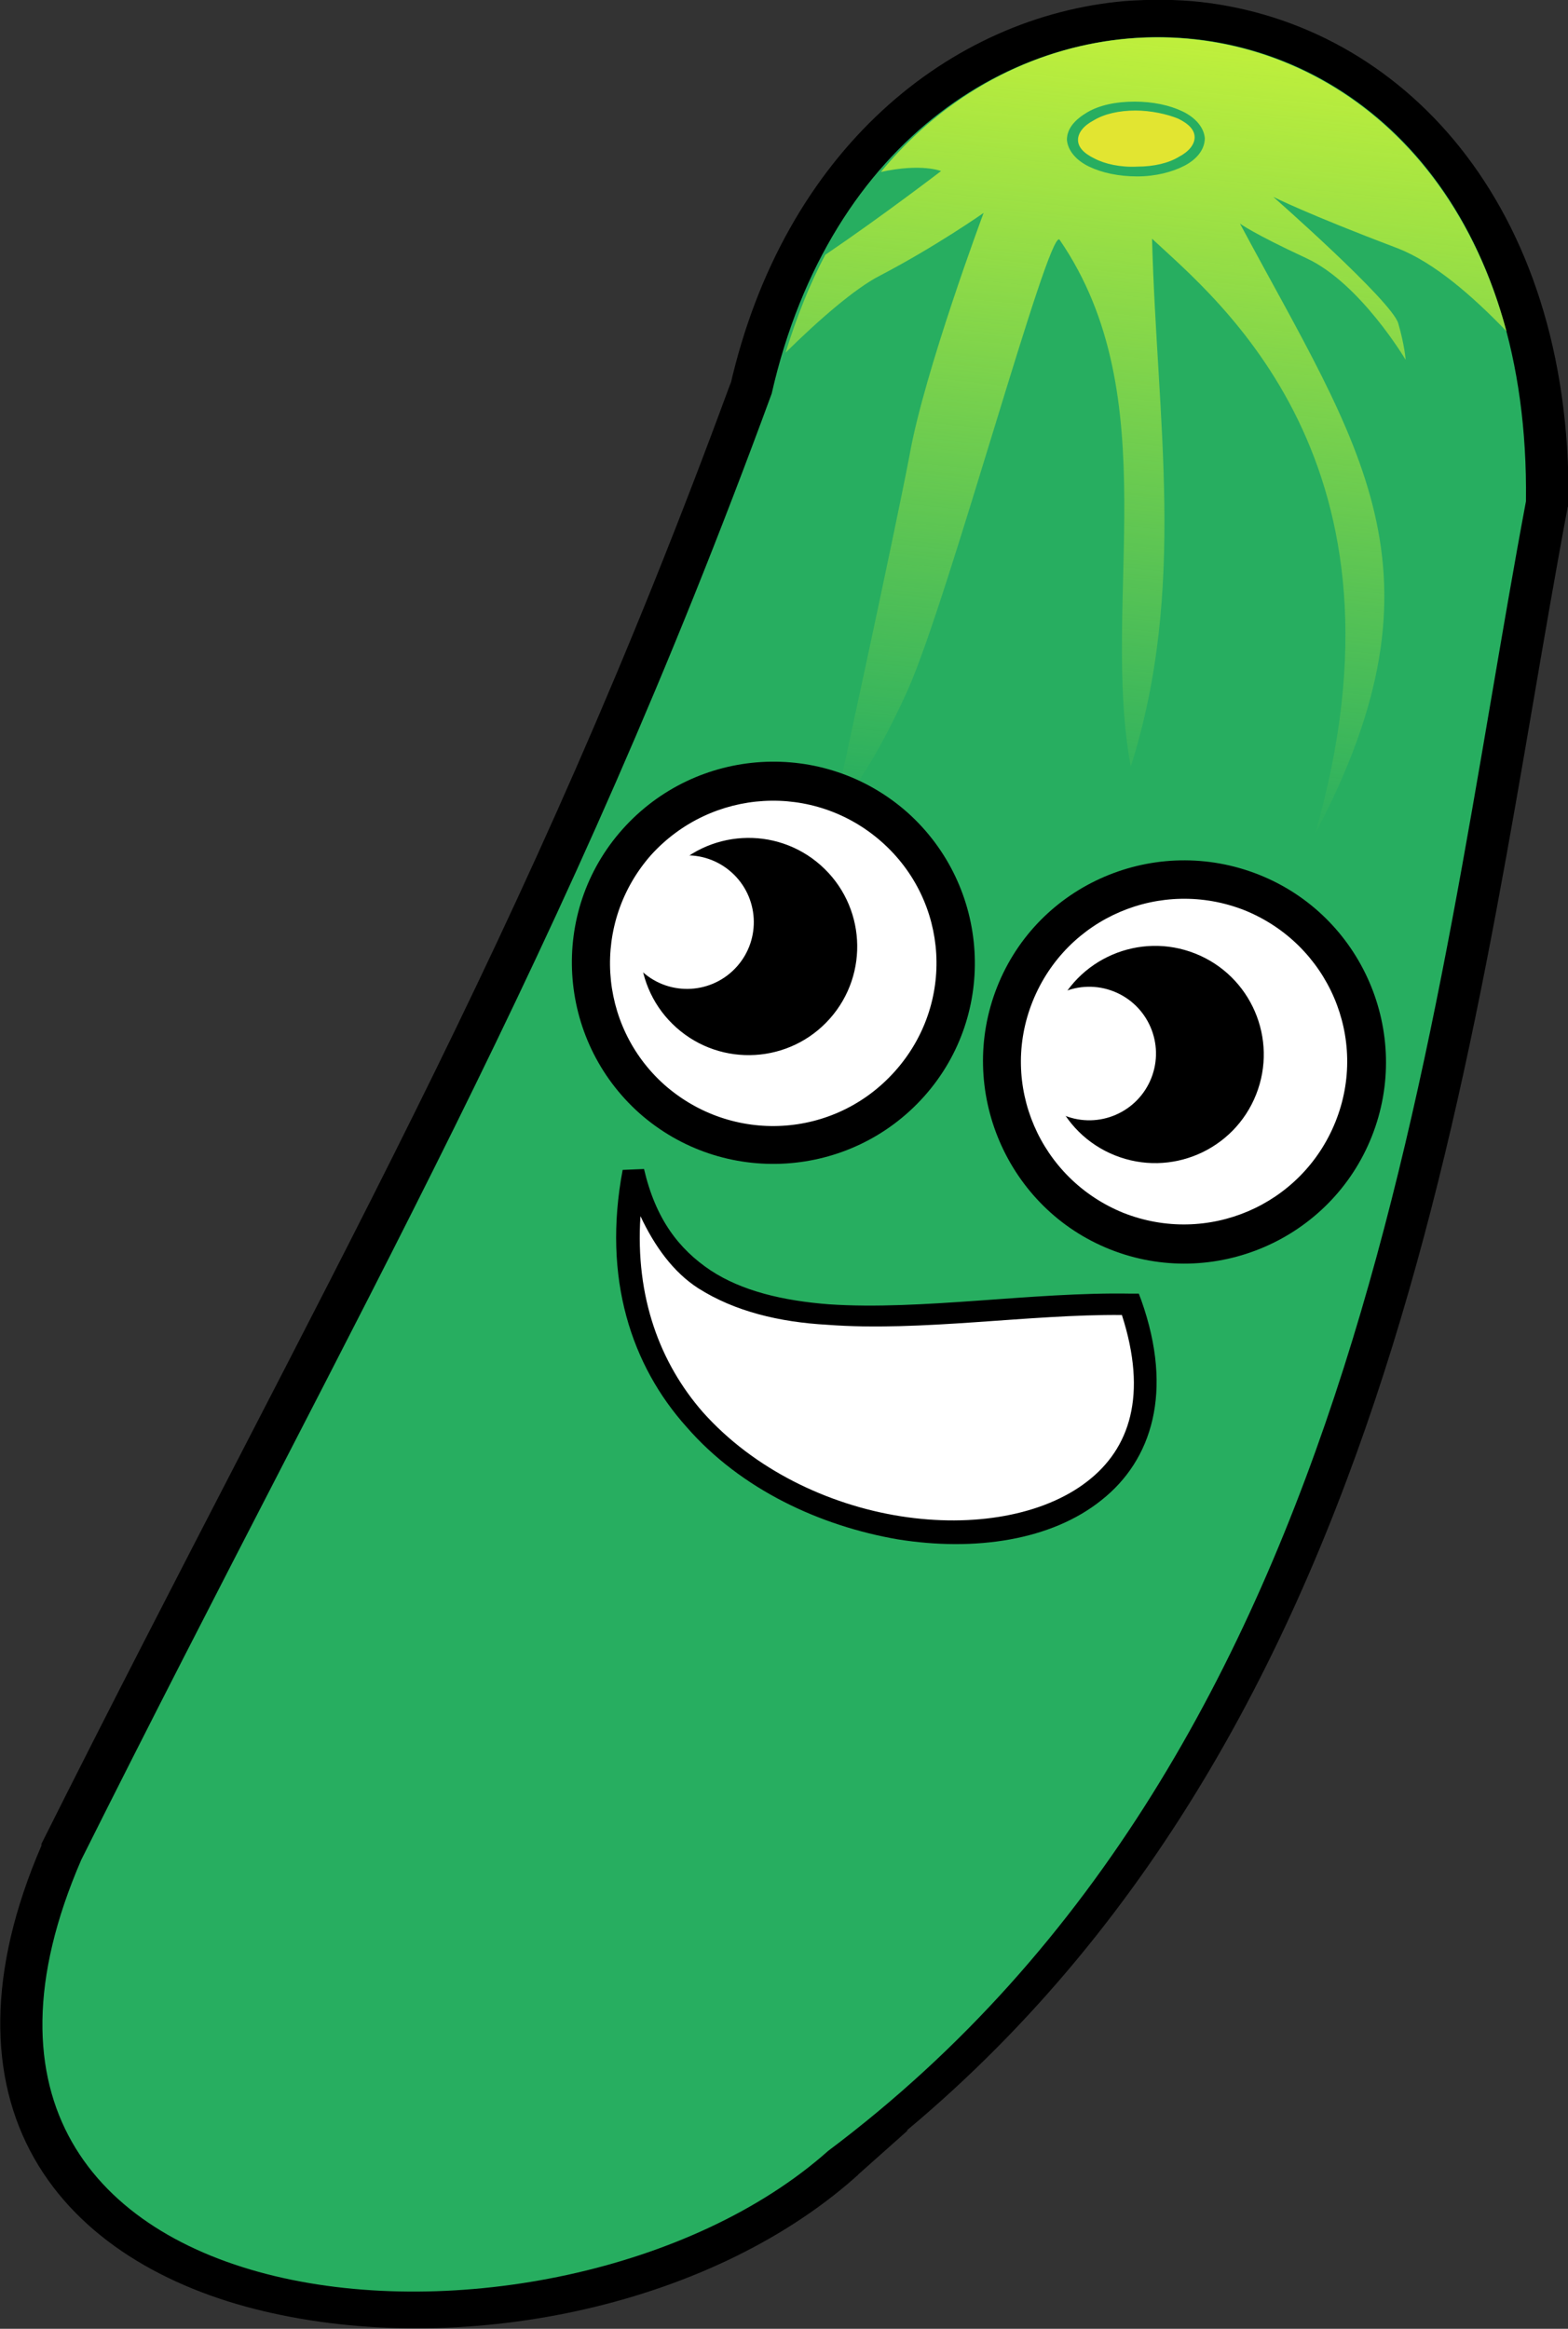 <?xml version="1.0" encoding="utf-8"?>
<!-- Generator: Adobe Illustrator 21.1.0, SVG Export Plug-In . SVG Version: 6.00 Build 0)  -->
<svg version="1.1"
	 id="svg4593" inkscape:version="0.92.1 r15371" sodipodi:docname="Sarip-purewisdom1-ThickCucumber.svg" xmlns:cc="http://creativecommons.org/ns#" xmlns:dc="http://purl.org/dc/elements/1.1/" xmlns:inkscape="http://www.inkscape.org/namespaces/inkscape" xmlns:rdf="http://www.w3.org/1999/02/22-rdf-syntax-ns#" xmlns:sodipodi="http://sodipodi.sourceforge.net/DTD/sodipodi-0.dtd" xmlns:svg="http://www.w3.org/2000/svg"
	 xmlns="http://www.w3.org/2000/svg" xmlns:xlink="http://www.w3.org/1999/xlink" x="0px" y="0px" viewBox="0 0 176.2 261.6"
	 style="enable-background:new 0 0 176.2 261.6;" xml:space="preserve">
<rect x="0" y="0" width="176.2" height="261.6" fill="#333333" stroke="none"/>
<style type="text/css">
	.st0{fill:#27AE60;}
	.st1{fill:url(#path13325-0-6-1-6_1_);}
	.st2{fill:#E2E531;}
	.st3{fill:#FFFFFF;}
</style>
<sodipodi:namedview  bordercolor="#666666" borderopacity="1.0" id="base" inkscape:current-layer="layer1" inkscape:cx="412.73571" inkscape:cy="240.02813" inkscape:document-units="mm" inkscape:pagecheckerboard="true" inkscape:pageopacity="0.0" inkscape:pageshadow="2" inkscape:window-height="705" inkscape:window-maximized="1" inkscape:window-width="1366" inkscape:window-x="-8" inkscape:window-y="-8" inkscape:zoom="0.35" pagecolor="#ffffff" showgrid="false">
	</sodipodi:namedview>
<g id="layer1" transform="translate(68.77,-74.283)" inkscape:groupmode="layer" inkscape:label="Layer 1">
	<g id="g13696" inkscape:export-xdpi="300" inkscape:export-ydpi="300">
		<g id="g13673">
			<g id="g13650" transform="matrix(1.04,0,0,1,-0.775,0)">
				<path id="path13323-0-3-7-6-8" inkscape:connector-curvature="0" inkscape:export-xdpi="300" inkscape:export-ydpi="300" d="
					M56.2,74.4c-18.9,1.7-36.9,16.7-42.7,43.3l0.1-0.5c-22.3,63.2-44,100.9-74.5,164.2l0,0.1l0,0.1c-5.9,14.2-5.7,26.1-0.8,35.1
					c4.9,9,14.2,14.6,24.8,17.2c21,5.2,47.8-0.2,63.9-15l0,0c0.1-0.1,0.1-0.1,0.2-0.2c0,0,0.1,0,0.1-0.1l5.4-5l-0.1,0
					C87.4,266,93.9,187.1,104,131.3l0.1-0.3l0-0.3C104.4,97,85.9,77,64.3,74.5C61.6,74.2,58.9,74.2,56.2,74.4L56.2,74.4z M63.2,82.8
					c16.2,1.8,32,16.7,31.7,47.6c-10.5,58.5-17.3,138.4-73.8,182.3l-0.5,0.4C7.4,325.2-17,330.3-34.5,325.9
					c-8.8-2.2-15.5-6.5-19.1-12.9c-3.5-6.5-4.1-15.6,1.2-28.3c0,0,0,0,0,0c30.3-63,52.3-101.2,74.7-164.9l0.1-0.2l0-0.2
					C28.4,92,47,81,63.2,82.8L63.2,82.8z"/>
				
					<path id="path13323-0-3-7-2" inkscape:connector-curvature="0" inkscape:export-xdpi="300" inkscape:export-ydpi="300" sodipodi:nodetypes="cccccc" class="st0" d="
					M24.1,315.9C82.6,270.3,89,188.8,99.5,130.6C100.3,66,30.6,60.8,18,118.5C-4.4,182-26.2,220-56.6,283.2
					C-79.1,337.2-5.2,343,24.1,315.9L24.1,315.9z"/>
				
					<linearGradient id="path13325-0-6-1-6_1_" gradientUnits="userSpaceOnUse" x1="-159.792" y1="451.922" x2="-161.417" y2="442.323" gradientTransform="matrix(-12.676 -2.925 3.856 -8.885 -3703.08 3624.463)">
					<stop  offset="0" style="stop-color:#C3F13B"/>
					<stop  offset="1" style="stop-color:#C3F13B;stop-opacity:0"/>
				</linearGradient>
				
					<path id="path13325-0-6-1-6" inkscape:connector-curvature="0" inkscape:export-xdpi="300" inkscape:export-ydpi="300" sodipodi:nodetypes="ccccccccccccscccccccccc" class="st1" d="
					M68.1,79.5c13,3.2,24.6,13.9,29.3,32c-3.7-4-7.8-7.7-11.7-9.3c-9.9-3.9-13.5-5.8-13.5-5.8s12.8,11.7,13.5,14.2
					c0.7,2.5,0.8,4.1,0.8,4.1s-4.9-8.6-10.7-11.4c-5.8-2.8-7.2-3.9-7.2-3.9c12.9,25.1,23.2,38.9,8.1,68.6
					c11.6-41.7-10.6-60.1-17.6-66.9c0.5,20.3,3.8,39.3-2.3,59.3c-3.3-18.6,4-41.5-7.7-59.2c-1.2-1.3-12,40.4-16.4,50.6
					c-4.4,10.2-8,13.9-8,13.9s6.5-31,8.2-40.3c1.6-9.4,8-27.2,8-27.2s-5.2,3.8-11.3,7.1c-2.6,1.4-6.5,4.9-10.1,8.6
					c1.2-4,2.6-7.7,4.3-11c6.1-4.3,12.5-9.4,12.5-9.4s-2.1-0.9-6.5,0.1C39.9,80.9,54.7,76.2,68.1,79.5L68.1,79.5z"/>
				<path id="path13396-9-4-0-0" inkscape:export-xdpi="300" inkscape:export-ydpi="300" class="st2" d="M57.2,86.2
					c-3.8,0.1-6.8,1.7-6.7,3.8c0.1,2,3.2,3.6,6.9,3.6c3.8-0.1,6.8-1.7,6.7-3.8S61,86.1,57.2,86.2z"/>
				
					<path id="path13396-9-4-0-0-3" inkscape:connector-curvature="0" inkscape:export-xdpi="300" inkscape:export-ydpi="300" class="st0" d="
					M57.2,85.7c2,0,3.8,0.4,5.2,1.1c1.4,0.7,2.3,1.8,2.4,3c0,1.3-0.9,2.4-2.2,3.1c-1.3,0.7-3.1,1.2-5.1,1.2c-2,0-3.8-0.4-5.2-1.1
					c-1.4-0.7-2.3-1.8-2.4-3c0-1.3,0.9-2.3,2.2-3.1C53.4,86.1,55.2,85.7,57.2,85.7L57.2,85.7z M57.3,86.7c-1.8,0-3.4,0.4-4.5,1.1
					c-1.1,0.6-1.7,1.4-1.7,2.2c0,0.8,0.6,1.5,1.8,2.1c1.1,0.6,2.8,1,4.6,0.9c1.8,0,3.4-0.4,4.5-1.1c1.1-0.6,1.7-1.4,1.7-2.2
					c0-0.8-0.6-1.5-1.8-2.1C60.7,87.1,59,86.7,57.3,86.7L57.3,86.7z"/>
			</g>
			<g id="g13643">
				<g id="g7269" transform="translate(2.317,10.294)" inkscape:export-xdpi="300" inkscape:export-ydpi="300">
					
						<ellipse id="path13421-6-9-6-8" transform="matrix(0.37 -0.929 0.929 0.37 -131.177 173.089)" class="st3" cx="62" cy="183.3" rx="20.5" ry="20.5"/>
					
						<ellipse id="path13421-7-4-6-8-8" transform="matrix(0.664 -0.748 0.748 0.664 -123.43 69.652)" class="st3" cx="15.8" cy="172.2" rx="20.5" ry="20.5"/>
				</g>
				<g id="g7265" transform="translate(-1.515,14.735)" inkscape:export-xdpi="300" inkscape:export-ydpi="300">
					<path id="path13421-6-9-6-8-4" inkscape:connector-curvature="0" d="M74.2,157.8c11.6,4.6,17.3,17.8,12.7,29.4
						c-4.6,11.6-17.8,17.3-29.4,12.7S40.2,182,44.8,170.4S62.6,153.2,74.2,157.8L74.2,157.8z M72.6,161.8c-9.4-3.7-20,0.8-23.8,10.2
						c-3.8,9.4,0.8,20,10.2,23.8c9.4,3.7,20-0.8,23.8-10.2C86.6,176.2,82,165.6,72.6,161.8L72.6,161.8z"/>
					<path id="path13421-7-4-6-8-8-1" inkscape:connector-curvature="0" d="M34.7,150.8c9.3,8.3,10.2,22.6,1.9,31.9
						s-22.6,10.2-32,1.9c-9.3-8.3-10.2-22.6-1.9-31.9S25.3,142.5,34.7,150.8z M31.8,154.1c-7.6-6.7-19.1-6-25.9,1.5
						c-6.7,7.6-6,19.1,1.5,25.8c7.6,6.7,19.1,6.1,25.9-1.5C40.1,172.3,39.4,160.8,31.8,154.1z"/>
				</g>
				
					<ellipse id="path13421-8-2-6-0-4" inkscape:export-xdpi="300" inkscape:export-ydpi="300" transform="matrix(0.37 -0.929 0.929 0.37 -140.584 178.2)" cx="61.1" cy="192.7" rx="12.2" ry="12.2">
				</ellipse>
				
					<ellipse id="path13421-8-6-7-5-6-5" inkscape:export-xdpi="300" inkscape:export-ydpi="300" transform="matrix(0.37 -0.929 0.929 0.37 -145.127 171.161)" class="st3" cx="53.6" cy="192.6" rx="7.5" ry="7.5">
				</ellipse>
				
					<ellipse id="path13421-8-3-52-9-4-5" inkscape:export-xdpi="300" inkscape:export-ydpi="300" transform="matrix(0.664 -0.748 0.748 0.664 -129.892 72.134)" cx="15.3" cy="180.6" rx="12.2" ry="12.2">
				</ellipse>
				
					<ellipse id="path13421-8-6-1-4-1-5-4" inkscape:export-xdpi="300" inkscape:export-ydpi="300" transform="matrix(0.664 -0.748 0.748 0.664 -130.211 66.026)" class="st3" cx="8.4" cy="177.9" rx="7.5" ry="7.5">
				</ellipse>
				
					<path id="path13482-3-9-51-2" inkscape:connector-curvature="0" inkscape:export-xdpi="300" inkscape:export-ydpi="300" sodipodi:nodetypes="ccc" class="st3" d="
					M58.2,220.8c-21.6-0.4-50.4,8.4-55.9-14.9C-6.7,253.3,72.3,260.2,58.2,220.8z"/>
				<path id="path13482-3-9-51-2-9" inkscape:connector-curvature="0" inkscape:export-xdpi="300" inkscape:export-ydpi="300" d="
					M3.6,205.6l-2.4,0.1c-2.3,12.2,1,22,7.2,28.9c6.1,7,15,11.1,23.7,12.6c8.7,1.4,17.3,0.1,22.9-4.4c5.7-4.5,8.1-12.2,4.5-22.4
					l-0.3-0.8l-0.9,0c-11-0.2-23.5,1.9-33.9,1.2c-5.2-0.4-9.8-1.5-13.3-3.8C7.5,214.6,4.9,211.2,3.6,205.6L3.6,205.6z M3.2,210.9
					c1.6,3.4,3.7,6.3,6.5,8.1c4.1,2.6,9.1,3.8,14.5,4.1c10.5,0.8,22.7-1.2,33.1-1.1c2.9,9,0.9,15-3.9,18.7c-4.9,3.8-12.8,5.2-21,3.9
					s-16.5-5.3-22.2-11.7C5.4,227.4,2.6,220,3.2,210.9L3.2,210.9z"/>
			</g>
		</g>
	</g>
</g>
</svg>
